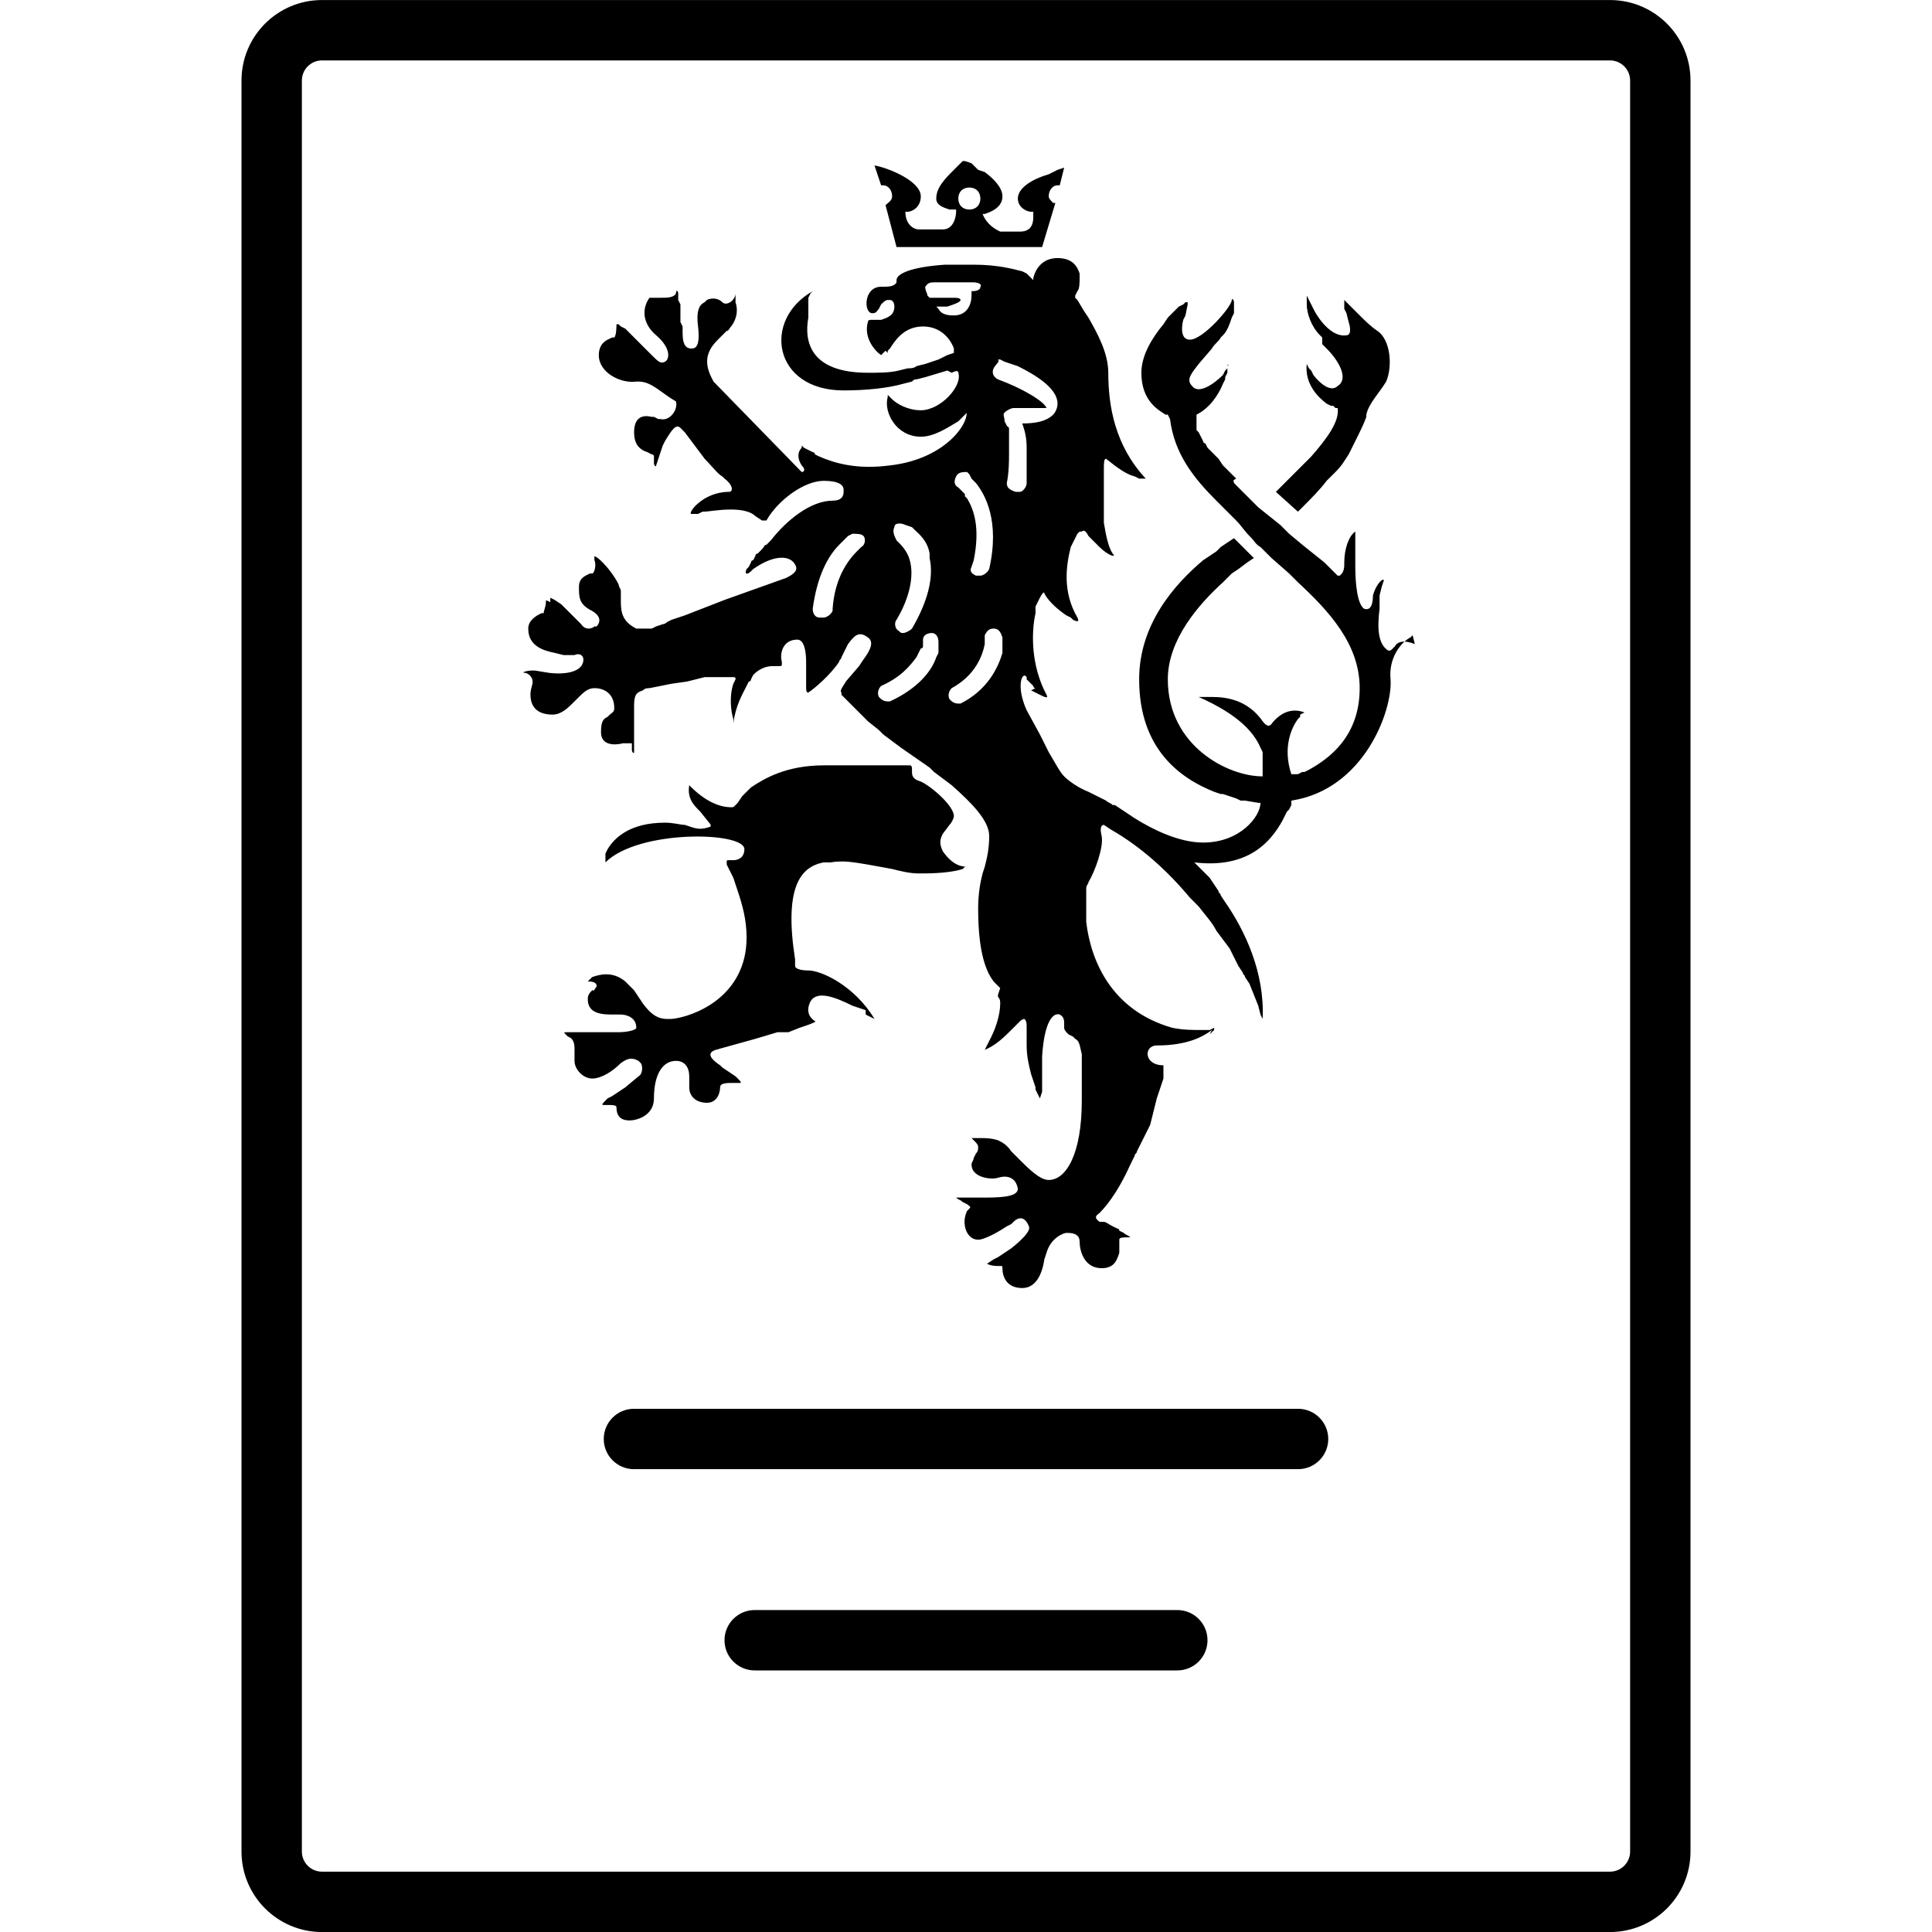<svg width="48" height="48" viewBox="0 0 48 48" fill="none" xmlns="http://www.w3.org/2000/svg">
<g clip-path="url(#clip0_3795_10976)">
<path d="M32.25 36.501C32.664 36.501 33 36.165 33 35.751C33 35.337 32.664 35.001 32.25 35.001H15.75C15.336 35.001 15 35.337 15 35.751C15 36.165 15.336 36.501 15.75 36.501H32.25Z" fill="currentColor"/>
<path d="M29.25 40.001C29.664 40.001 30 40.337 30 40.751C30 41.165 29.664 41.501 29.25 41.501H18.75C18.336 41.501 18 41.165 18 40.751C18 40.337 18.336 40.001 18.75 40.001H29.25Z" fill="currentColor"/>
<path fill-rule="evenodd" clip-rule="evenodd" d="M8 48.001C6.895 48.001 6 47.105 6 46.001V2.001C6 0.896 6.895 0.001 8 0.001H40C41.105 0.001 42 0.896 42 2.001V46.001C42 47.105 41.105 48.001 40 48.001H8ZM7.5 2.001C7.5 1.725 7.724 1.501 8 1.501H40C40.276 1.501 40.5 1.725 40.5 2.001V46.001C40.5 46.277 40.276 46.501 40 46.501H8C7.724 46.501 7.5 46.277 7.5 46.001V2.001Z" fill="currentColor"/>
<path d="M26.274 6.412C26.658 6.412 26.768 6.631 26.823 6.795V6.905C26.823 7.015 26.823 7.179 26.768 7.234L26.713 7.343V7.398L26.768 7.453L26.932 7.727L27.042 7.891C27.261 8.275 27.535 8.768 27.535 9.261C27.535 10.083 27.699 11.069 28.466 11.891H28.302L28.192 11.837C27.973 11.782 27.754 11.617 27.48 11.398C27.425 11.398 27.425 11.508 27.425 11.672V12.22C27.425 12.275 27.425 12.384 27.425 12.439V12.659C27.425 12.713 27.425 12.713 27.425 12.768V12.987C27.48 13.316 27.535 13.59 27.644 13.754C27.754 13.864 27.535 13.809 27.316 13.59L27.042 13.316C26.987 13.207 26.932 13.152 26.877 13.207H26.823L26.768 13.261L26.603 13.59C26.494 14.028 26.384 14.686 26.768 15.343C26.823 15.453 26.768 15.453 26.658 15.398L26.603 15.343L26.494 15.289C26.329 15.179 26.055 14.96 25.946 14.741C25.946 14.686 25.891 14.741 25.836 14.85L25.727 15.069V15.234C25.617 15.727 25.617 16.549 26.001 17.261C26.055 17.371 25.946 17.316 25.836 17.261L25.617 17.152L25.727 17.097C25.727 17.097 25.672 17.097 25.672 17.042L25.617 16.987C25.562 16.933 25.562 16.933 25.507 16.878V16.823C25.398 16.659 25.233 17.042 25.507 17.645L25.836 18.248L26.055 18.686C26.22 18.96 26.329 19.179 26.439 19.289C26.549 19.398 26.768 19.563 27.042 19.672L27.48 19.891C27.535 19.946 27.59 19.946 27.644 20.001H27.699L28.192 20.33C28.631 20.604 29.288 20.933 29.891 20.933C30.823 20.933 31.316 20.275 31.316 19.946H31.261L30.932 19.891H30.823L30.713 19.837L30.384 19.727H30.329L30.165 19.672C29.343 19.343 28.302 18.631 28.302 16.878C28.302 15.508 29.179 14.521 29.891 13.919L30.22 13.7L30.329 13.59L30.658 13.371L31.151 13.864L30.987 13.974L30.768 14.138L30.603 14.248L30.384 14.467C29.781 15.015 29.014 15.891 29.014 16.878C29.014 18.521 30.494 19.289 31.37 19.289V19.015C31.37 19.015 31.37 19.015 31.37 18.96V18.796C31.37 18.741 31.37 18.741 31.37 18.686L31.316 18.576C31.151 18.193 30.768 17.754 29.781 17.316H30.11C30.439 17.316 30.987 17.371 31.37 17.919C31.535 18.138 31.59 17.974 31.644 17.919C31.699 17.864 31.973 17.535 32.411 17.7L32.302 17.754C32.302 17.754 32.302 17.754 32.302 17.809L32.247 17.864C32.083 18.083 31.864 18.576 32.083 19.234H32.247L32.357 19.179H32.411L32.521 19.124C33.014 18.85 33.781 18.302 33.781 17.097C33.781 16.001 33.014 15.179 32.247 14.467L32.028 14.248L31.59 13.864C31.535 13.809 31.535 13.809 31.48 13.754L31.316 13.59C31.206 13.535 31.151 13.426 31.096 13.371L31.042 13.316C30.932 13.207 30.823 13.042 30.713 12.932L30.22 12.439C29.672 11.891 29.179 11.289 29.069 10.412L29.014 10.302H28.959C28.795 10.193 28.357 9.974 28.357 9.261C28.357 8.823 28.631 8.385 28.905 8.056L29.014 7.891L29.288 7.617L29.398 7.563L29.453 7.508H29.507C29.507 7.508 29.507 7.508 29.507 7.563L29.453 7.837L29.398 7.946C29.343 8.165 29.343 8.439 29.562 8.439C29.891 8.439 30.603 7.617 30.603 7.453C30.603 7.398 30.658 7.453 30.658 7.508V7.782L30.603 7.891C30.549 8.056 30.494 8.22 30.384 8.33L30.329 8.385C30.274 8.494 30.165 8.549 30.11 8.659L29.781 9.042C29.617 9.261 29.453 9.426 29.617 9.59C29.781 9.809 30.165 9.535 30.384 9.316L30.439 9.206L30.494 9.152V9.097C30.494 9.042 30.549 9.042 30.494 9.097V9.152V9.261L30.439 9.371V9.426L30.384 9.535C30.274 9.809 30.055 10.138 29.727 10.302V10.686L29.781 10.741L29.891 10.96C29.891 10.96 29.891 11.015 29.946 11.015L30.001 11.124L30.274 11.398L30.384 11.563L30.713 11.891C30.603 11.946 30.658 11.946 30.658 12.001L31.261 12.604L31.809 13.042L32.028 13.261L32.357 13.535L32.905 13.974L33.233 14.302H33.288C33.343 14.248 33.398 14.193 33.398 14.028V13.974C33.398 13.645 33.507 13.316 33.672 13.207V14.083C33.672 14.521 33.727 15.015 33.891 15.124C34.055 15.179 34.11 15.015 34.11 14.796C34.165 14.576 34.329 14.357 34.384 14.412L34.329 14.576L34.275 14.796V15.124C34.22 15.563 34.22 16.001 34.494 16.165C34.548 16.165 34.548 16.165 34.603 16.111L34.658 16.056C34.713 15.946 34.877 15.891 35.151 16.001L35.096 15.782L35.042 15.837C34.822 15.946 34.494 16.33 34.548 16.878C34.603 17.645 33.891 19.617 32.083 19.891V20.001L32.028 20.111L31.973 20.165L31.864 20.384C31.59 20.878 31.042 21.59 29.672 21.426L30.055 21.809L30.274 22.138C30.274 22.193 30.329 22.193 30.329 22.248L30.439 22.412C30.932 23.124 31.425 24.165 31.37 25.316L31.316 25.206L31.261 24.987L31.042 24.439L30.932 24.275C30.932 24.22 30.877 24.22 30.877 24.165L30.768 24.001L30.549 23.563L30.22 23.124C30.11 22.905 29.946 22.741 29.781 22.521L29.562 22.302C29.014 21.645 28.357 21.042 27.59 20.604L27.425 20.494C27.37 20.494 27.316 20.549 27.37 20.768C27.425 21.042 27.206 21.645 27.042 21.919C27.042 21.974 26.987 21.974 26.987 22.083V22.905C27.096 23.837 27.59 25.097 29.124 25.535C29.398 25.59 29.617 25.59 29.836 25.59H30.055L30.165 25.535V25.59L30.055 25.7L30.11 25.59C29.891 25.754 29.507 25.974 28.74 25.974C28.412 25.974 28.412 26.467 28.905 26.467C28.905 26.467 28.905 26.467 28.905 26.521V26.796L28.74 27.289L28.576 27.946L28.247 28.604C28.247 28.659 28.192 28.659 28.192 28.713L28.083 28.933C27.864 29.426 27.59 29.864 27.316 30.138C27.151 30.248 27.261 30.302 27.316 30.357H27.425C27.48 30.357 27.535 30.412 27.644 30.467L27.754 30.521C27.754 30.521 27.809 30.521 27.809 30.576L27.918 30.631C27.973 30.686 28.028 30.686 28.083 30.741H28.028C27.918 30.741 27.809 30.741 27.809 30.796V31.124C27.754 31.289 27.699 31.508 27.37 31.508C26.932 31.508 26.823 31.07 26.823 30.85C26.823 30.631 26.603 30.631 26.494 30.631C26.439 30.631 26.11 30.741 26.001 31.124L25.946 31.289C25.891 31.672 25.727 32.001 25.398 32.001C25.014 32.001 24.905 31.727 24.905 31.508C24.905 31.453 24.905 31.453 24.85 31.453H24.795C24.74 31.453 24.631 31.453 24.521 31.398L24.686 31.289L24.795 31.234L25.124 31.015C25.398 30.796 25.617 30.576 25.562 30.467C25.453 30.193 25.288 30.248 25.179 30.357L25.124 30.412L25.014 30.467C24.85 30.576 24.576 30.741 24.357 30.796C24.028 30.85 23.864 30.412 24.028 30.083L24.083 30.028C24.137 29.974 24.083 29.974 24.028 29.919L23.918 29.864C23.864 29.809 23.809 29.809 23.754 29.754H24.357C24.795 29.754 25.288 29.754 25.288 29.535C25.233 29.206 24.959 29.206 24.795 29.261C24.631 29.316 24.137 29.261 24.137 28.933C24.137 28.878 24.192 28.823 24.192 28.768L24.247 28.659C24.302 28.604 24.302 28.549 24.302 28.494C24.302 28.439 24.247 28.384 24.192 28.33L24.137 28.275H24.192C24.192 28.275 24.192 28.275 24.247 28.275H24.357C24.466 28.275 24.631 28.275 24.795 28.33C24.905 28.384 25.014 28.439 25.124 28.604L25.343 28.823C25.562 29.042 25.836 29.316 26.055 29.316C26.494 29.316 26.877 28.659 26.877 27.343V26.193C26.823 25.974 26.823 25.864 26.713 25.809L26.658 25.754L26.549 25.7L26.494 25.645C26.494 25.645 26.439 25.59 26.439 25.535V25.426C26.439 25.371 26.439 25.261 26.329 25.206C26.165 25.152 25.946 25.371 25.891 26.248V26.467C25.891 26.521 25.891 26.521 25.891 26.576V27.124L25.836 27.289L25.727 27.07V27.015L25.617 26.686C25.562 26.467 25.507 26.248 25.507 25.974C25.507 25.919 25.507 25.864 25.507 25.809V25.535C25.507 25.426 25.507 25.371 25.453 25.316C25.453 25.316 25.398 25.316 25.343 25.371L25.124 25.59C24.959 25.754 24.74 25.974 24.466 26.083L24.631 25.754C24.74 25.535 24.85 25.206 24.85 24.933C24.85 24.878 24.85 24.823 24.795 24.768V24.713L24.85 24.549L24.686 24.384C24.521 24.165 24.302 23.727 24.302 22.576C24.302 22.193 24.357 21.919 24.412 21.7L24.466 21.535C24.521 21.316 24.576 21.097 24.576 20.768C24.576 20.384 24.137 19.946 23.644 19.508L23.206 19.179L23.096 19.07L22.384 18.576L21.946 18.248C21.891 18.193 21.891 18.193 21.836 18.138L21.562 17.919L20.905 17.261C20.905 17.261 20.905 17.261 20.905 17.206C20.85 17.152 20.959 17.042 21.014 16.933L21.343 16.549L21.453 16.384C21.617 16.165 21.727 15.946 21.562 15.837C21.343 15.672 21.233 15.782 21.069 16.001L20.905 16.33C20.905 16.384 20.85 16.384 20.85 16.439C20.631 16.768 20.247 17.097 20.083 17.206C20.028 17.206 20.028 17.152 20.028 17.042V16.439C20.028 16.165 19.973 15.891 19.809 15.891C19.425 15.891 19.37 16.275 19.425 16.439V16.494C19.425 16.549 19.425 16.549 19.316 16.549H19.206C19.042 16.549 18.877 16.604 18.713 16.768L18.658 16.878C18.658 16.878 18.658 16.933 18.603 16.933L18.549 17.042C18.439 17.261 18.274 17.535 18.22 17.974V17.864C18.165 17.7 18.11 17.316 18.22 16.987L18.274 16.878C18.274 16.823 18.274 16.823 18.165 16.823H17.507L17.069 16.933L16.686 16.987L16.137 17.097C16.083 17.097 16.028 17.097 15.973 17.152C15.809 17.206 15.754 17.261 15.754 17.535V18.193C15.754 18.412 15.754 18.521 15.754 18.686C15.754 18.741 15.699 18.686 15.699 18.631V18.467C15.699 18.467 15.699 18.467 15.644 18.467H15.48C15.261 18.521 14.932 18.521 14.932 18.193C14.932 17.919 14.987 17.864 15.096 17.809L15.151 17.754C15.206 17.7 15.261 17.7 15.261 17.59C15.261 17.261 15.042 17.097 14.768 17.097C14.603 17.097 14.494 17.206 14.384 17.316L14.274 17.426C14.11 17.59 13.946 17.754 13.727 17.754C13.233 17.754 13.179 17.426 13.179 17.261C13.179 17.097 13.233 17.042 13.233 16.933C13.233 16.823 13.124 16.713 13.014 16.713C12.96 16.713 13.069 16.659 13.233 16.659H13.288L13.617 16.713C14.001 16.768 14.494 16.713 14.494 16.384C14.494 16.275 14.384 16.22 14.274 16.275H14.11C14.055 16.275 14.055 16.275 14.001 16.275L13.781 16.22C13.507 16.165 13.124 16.056 13.124 15.617C13.124 15.398 13.343 15.289 13.453 15.234H13.507C13.507 15.179 13.562 15.069 13.562 14.96C13.562 14.905 13.562 14.905 13.672 14.96V14.85L13.781 14.905L13.946 15.015L14.439 15.508C14.549 15.672 14.713 15.617 14.768 15.563H14.822C14.877 15.508 14.987 15.343 14.713 15.179C14.384 15.015 14.384 14.85 14.384 14.576C14.384 14.357 14.549 14.302 14.658 14.248H14.713C14.768 14.248 14.822 14.028 14.768 13.919V13.864C14.713 13.7 15.151 14.083 15.37 14.521C15.37 14.576 15.425 14.631 15.425 14.686V14.96C15.425 15.234 15.48 15.453 15.809 15.617H16.028C16.028 15.617 16.028 15.617 16.083 15.617H16.192L16.302 15.563L16.466 15.508C16.466 15.508 16.521 15.508 16.576 15.453L16.686 15.398L17.014 15.289L18.001 14.905L19.535 14.357C19.644 14.302 19.864 14.193 19.754 14.028C19.644 13.809 19.261 13.754 18.713 14.138L18.658 14.193C18.549 14.302 18.494 14.248 18.549 14.138L18.603 14.083L18.658 13.974C18.658 13.974 18.658 13.919 18.713 13.919L18.768 13.809C18.768 13.809 18.768 13.754 18.823 13.754L18.932 13.645C18.987 13.59 18.987 13.535 19.042 13.535L19.151 13.426C19.535 12.932 20.137 12.439 20.686 12.439C20.905 12.439 20.959 12.33 20.959 12.22V12.165C20.959 12.056 20.85 11.946 20.466 11.946C19.973 11.946 19.316 12.439 19.042 12.932C19.042 12.932 18.987 12.932 18.932 12.932L18.768 12.823C18.658 12.713 18.439 12.659 18.165 12.659C17.836 12.659 17.617 12.713 17.453 12.713L17.343 12.768H17.179C17.069 12.768 17.453 12.22 18.11 12.22C18.22 12.22 18.22 12.056 18.001 11.891L17.946 11.837C17.836 11.782 17.672 11.563 17.507 11.398L17.014 10.741C16.959 10.686 16.959 10.686 16.905 10.631C16.795 10.521 16.686 10.686 16.521 10.96L16.466 11.069L16.302 11.563C16.302 11.617 16.247 11.563 16.247 11.508V11.343C16.247 11.289 16.192 11.289 16.192 11.289L16.083 11.234C15.918 11.179 15.754 11.069 15.754 10.741C15.754 10.357 15.973 10.302 16.192 10.357H16.247L16.357 10.412C16.357 10.412 16.357 10.412 16.412 10.412C16.631 10.467 16.85 10.193 16.795 9.974C16.412 9.754 16.192 9.48 15.864 9.48H15.809C15.425 9.535 14.877 9.261 14.877 8.823C14.877 8.604 14.987 8.494 15.096 8.439L15.206 8.385H15.261C15.316 8.33 15.316 8.111 15.316 8.056C15.316 8.056 15.316 8.056 15.37 8.056L15.425 8.111L15.535 8.165L15.918 8.549C15.973 8.604 15.973 8.604 16.028 8.659L16.192 8.823C16.357 8.987 16.412 9.042 16.521 8.987C16.631 8.932 16.686 8.659 16.302 8.33C15.918 8.001 15.973 7.617 16.137 7.398C16.137 7.398 16.192 7.398 16.247 7.398H16.412C16.576 7.398 16.74 7.398 16.795 7.289C16.795 7.179 16.85 7.234 16.85 7.289V7.453L16.905 7.563V8.001L16.959 8.111V8.275C16.959 8.604 17.069 8.659 17.179 8.659C17.288 8.659 17.398 8.604 17.343 8.111C17.288 7.672 17.398 7.563 17.507 7.508L17.562 7.453C17.672 7.398 17.836 7.398 17.946 7.508C18.055 7.617 18.274 7.453 18.274 7.289V7.508C18.329 7.672 18.329 7.891 18.165 8.111C18.11 8.165 18.11 8.22 18.055 8.22L17.836 8.439C17.617 8.659 17.453 8.932 17.672 9.371L17.727 9.48L19.918 11.727C19.973 11.727 20.028 11.672 19.918 11.563C19.809 11.398 19.809 11.234 19.918 11.124V11.069L19.973 11.124L20.192 11.234C20.192 11.234 20.247 11.234 20.247 11.289L20.357 11.343C20.74 11.508 21.288 11.672 22.11 11.563C23.59 11.398 24.192 10.357 23.973 10.138L24.083 10.193L23.809 10.467C23.535 10.631 23.206 10.85 22.877 10.85C22.274 10.85 21.946 10.248 22.055 9.864V9.809L22.165 9.919C22.274 10.028 22.549 10.193 22.877 10.193C23.37 10.193 23.918 9.59 23.809 9.261C23.809 9.206 23.754 9.206 23.644 9.261L23.535 9.206L22.987 9.371L22.768 9.426C22.713 9.426 22.713 9.426 22.658 9.48L22.439 9.535C22.055 9.645 21.507 9.7 20.959 9.7C19.206 9.7 18.932 7.946 20.192 7.234L20.137 7.289L20.083 7.398V7.891C19.973 8.494 20.137 9.261 21.562 9.261C21.836 9.261 22.11 9.261 22.329 9.206L22.549 9.152C22.603 9.152 22.713 9.152 22.768 9.097L22.987 9.042L23.316 8.932L23.535 8.823L23.699 8.768V8.659C23.644 8.494 23.425 8.111 22.932 8.111C22.439 8.111 22.22 8.494 22.11 8.659L22.055 8.713V8.768L22.001 8.713L21.891 8.823C21.727 8.713 21.453 8.385 21.562 8.001C21.562 7.946 21.617 7.946 21.672 7.946H21.891C22.055 7.891 22.22 7.837 22.22 7.617C22.22 7.508 22.165 7.453 22.11 7.453H22.055C22.001 7.453 21.946 7.508 21.891 7.563L21.836 7.672C21.781 7.727 21.781 7.782 21.672 7.782C21.453 7.782 21.453 7.124 21.891 7.124H21.946C22.055 7.124 22.22 7.124 22.274 7.015V6.96C22.274 6.795 22.658 6.631 23.48 6.576H23.754C23.864 6.576 24.028 6.576 24.192 6.576C24.795 6.576 25.179 6.686 25.398 6.741L25.507 6.795L25.672 6.96V6.905C25.727 6.686 25.891 6.412 26.274 6.412ZM20.466 19.015H22.603C22.658 19.015 22.658 19.07 22.658 19.124V19.179C22.658 19.234 22.658 19.343 22.823 19.398C23.042 19.453 23.699 20.001 23.699 20.275C23.699 20.33 23.644 20.439 23.59 20.494L23.425 20.713C23.37 20.823 23.316 20.933 23.425 21.152C23.699 21.535 23.918 21.535 24.083 21.535H24.028C24.028 21.535 24.028 21.535 23.973 21.535L23.918 21.59C23.754 21.645 23.425 21.7 22.932 21.7H22.823C22.603 21.7 22.384 21.645 22.165 21.59L21.562 21.48C21.233 21.426 20.959 21.371 20.631 21.426H20.466C19.864 21.535 19.48 22.083 19.754 23.837V24.001C19.754 24.056 19.864 24.111 20.083 24.111C20.412 24.111 21.233 24.494 21.727 25.316L21.507 25.206V25.097L21.179 24.987C20.74 24.768 20.302 24.604 20.137 24.878C20.028 25.097 20.083 25.261 20.247 25.371C20.302 25.371 20.192 25.426 20.028 25.48L19.864 25.535L19.59 25.645H19.316L18.768 25.809L17.781 26.083C17.617 26.138 17.562 26.248 17.891 26.467L17.946 26.521L18.274 26.741L18.329 26.796C18.384 26.85 18.439 26.905 18.384 26.905H18.22C18.055 26.905 17.891 26.905 17.891 27.015C17.891 27.124 17.836 27.398 17.562 27.398C17.288 27.398 17.124 27.234 17.124 27.015V26.741C17.124 26.521 17.014 26.357 16.795 26.357C16.466 26.357 16.247 26.686 16.247 27.289C16.247 27.727 15.809 27.837 15.644 27.837C15.48 27.837 15.316 27.782 15.316 27.508C15.316 27.453 15.206 27.453 15.096 27.453H14.987C14.932 27.453 14.987 27.398 15.096 27.289L15.206 27.234L15.535 27.015L15.864 26.741C15.973 26.686 15.973 26.467 15.918 26.412L15.864 26.357C15.754 26.302 15.644 26.248 15.425 26.412C15.206 26.631 14.932 26.796 14.713 26.796C14.494 26.796 14.274 26.576 14.274 26.357V26.083C14.274 25.974 14.274 25.809 14.11 25.754L14.055 25.7C14.001 25.645 14.001 25.645 14.11 25.645H15.37C15.59 25.645 15.809 25.59 15.809 25.535C15.809 25.261 15.535 25.206 15.425 25.206H15.261C14.987 25.206 14.603 25.206 14.603 24.823C14.603 24.713 14.658 24.659 14.713 24.604H14.768C14.768 24.549 14.822 24.549 14.822 24.494C14.822 24.384 14.658 24.384 14.603 24.384L14.713 24.275C14.877 24.22 15.206 24.111 15.535 24.384C15.59 24.439 15.699 24.549 15.754 24.604L15.973 24.933C16.137 25.152 16.302 25.316 16.576 25.316H16.686C17.233 25.261 18.549 24.768 18.549 23.289C18.549 22.85 18.439 22.467 18.329 22.138L18.22 21.809L18.055 21.48C18.055 21.426 18.055 21.426 18.055 21.426C18.055 21.371 18.055 21.371 18.11 21.371H18.22C18.329 21.371 18.494 21.316 18.494 21.097C18.494 20.659 15.864 20.604 15.042 21.426V21.206L15.096 21.097C15.261 20.823 15.644 20.439 16.521 20.439C16.74 20.439 16.905 20.494 17.014 20.494L17.179 20.549C17.343 20.604 17.453 20.604 17.617 20.549C17.672 20.549 17.672 20.494 17.617 20.439L17.398 20.165C17.233 20.001 17.069 19.837 17.124 19.508L17.179 19.563C17.343 19.727 17.727 20.056 18.165 20.056C18.22 20.056 18.22 20.056 18.274 20.001L18.329 19.946L18.439 19.782L18.658 19.563C18.987 19.343 19.535 19.015 20.466 19.015ZM23.151 15.727C23.042 15.727 22.932 15.782 22.932 15.891V16.056C22.932 16.056 22.932 16.111 22.877 16.111L22.768 16.33C22.603 16.549 22.384 16.823 21.891 17.042C21.836 17.097 21.781 17.206 21.836 17.316C21.891 17.371 21.946 17.426 22.055 17.426H22.11C22.823 17.097 23.151 16.659 23.261 16.33L23.316 16.22V15.946C23.316 15.837 23.261 15.727 23.151 15.727ZM24.686 15.617C24.576 15.617 24.521 15.672 24.466 15.782V16.001C24.412 16.275 24.247 16.768 23.644 17.097C23.59 17.152 23.535 17.261 23.59 17.371C23.644 17.426 23.699 17.48 23.809 17.48H23.864C24.521 17.152 24.795 16.604 24.905 16.22V15.837C24.85 15.672 24.795 15.617 24.686 15.617ZM22.22 13.097C22.165 13.207 22.22 13.316 22.274 13.426L22.329 13.48C22.384 13.535 22.549 13.7 22.603 13.919C22.713 14.302 22.603 14.85 22.274 15.398C22.22 15.453 22.22 15.617 22.329 15.672C22.384 15.727 22.384 15.727 22.439 15.727C22.494 15.727 22.603 15.672 22.658 15.617C23.042 14.96 23.206 14.357 23.096 13.864V13.754C23.042 13.426 22.823 13.261 22.713 13.152L22.658 13.097L22.494 13.042C22.384 12.987 22.22 12.987 22.22 13.097ZM21.179 13.261L21.069 13.316L20.85 13.535C20.576 13.809 20.302 14.302 20.192 15.124C20.192 15.234 20.247 15.343 20.357 15.343H20.466C20.521 15.343 20.631 15.289 20.686 15.179V15.124C20.74 14.357 21.069 13.919 21.288 13.7L21.398 13.59C21.507 13.535 21.507 13.371 21.453 13.316C21.398 13.261 21.288 13.261 21.179 13.261ZM23.754 11.837C23.699 11.946 23.699 12.056 23.809 12.111L23.973 12.275C23.973 12.275 23.973 12.275 23.973 12.33L24.028 12.384C24.192 12.659 24.357 13.097 24.192 13.919L24.137 14.083C24.083 14.193 24.137 14.248 24.247 14.302H24.357C24.412 14.302 24.521 14.248 24.576 14.138C24.85 12.932 24.466 12.275 24.247 12.001L24.137 11.891L24.083 11.782L24.028 11.727C23.918 11.727 23.809 11.727 23.754 11.837ZM32.466 7.343L32.631 7.672C32.795 8.001 33.124 8.385 33.453 8.33C33.562 8.33 33.562 8.165 33.507 8.001L33.453 7.782L33.398 7.672V7.563C33.398 7.508 33.398 7.508 33.398 7.453L33.727 7.782C33.891 7.946 34.055 8.111 34.22 8.22C34.548 8.439 34.603 9.097 34.439 9.48C34.275 9.754 34.001 10.028 33.946 10.302V10.357C33.891 10.521 33.781 10.741 33.617 11.069L33.507 11.289C33.398 11.453 33.343 11.563 33.179 11.727L32.959 11.946C32.795 12.165 32.576 12.384 32.357 12.604L32.247 12.713L31.699 12.22L32.576 11.343C32.959 10.905 33.288 10.467 33.233 10.138H33.179L33.124 10.083C33.124 10.083 33.124 10.083 33.069 10.083L32.959 10.028C32.74 9.864 32.411 9.535 32.466 9.042L32.521 9.152C32.521 9.152 32.521 9.152 32.576 9.206L32.631 9.316C32.795 9.535 33.069 9.754 33.233 9.59C33.507 9.426 33.288 8.987 32.959 8.659L32.85 8.549V8.385L32.795 8.33C32.576 8.111 32.466 7.782 32.466 7.563V7.343ZM24.686 9.152C24.631 9.261 24.686 9.371 24.795 9.426C25.398 9.645 25.946 9.974 26.001 10.138H25.946C25.946 10.138 25.946 10.138 25.891 10.138H25.179C25.124 10.138 25.014 10.193 24.959 10.248C24.905 10.302 24.959 10.357 24.959 10.467L25.014 10.576L25.069 10.631V10.686C25.069 10.686 25.069 10.686 25.069 10.741V11.234C25.069 11.453 25.069 11.727 25.014 12.001C25.014 12.111 25.069 12.165 25.233 12.22H25.343C25.398 12.22 25.507 12.111 25.507 12.001C25.507 11.891 25.507 11.782 25.507 11.727V11.453C25.507 11.398 25.507 11.398 25.507 11.343V11.124C25.507 10.85 25.453 10.686 25.398 10.521C25.727 10.521 26.001 10.467 26.165 10.302C26.22 10.248 26.274 10.138 26.274 10.028C26.274 9.645 25.727 9.316 25.288 9.097L24.959 8.987L24.85 8.932H24.795C24.85 8.987 24.74 9.042 24.686 9.152ZM24.192 7.015H23.206C23.042 7.015 23.042 7.069 22.987 7.124C22.987 7.234 23.042 7.289 23.042 7.343L23.096 7.398H23.699C23.754 7.398 23.864 7.398 23.864 7.453C23.864 7.508 23.699 7.563 23.535 7.617H23.261L23.316 7.672C23.37 7.782 23.48 7.837 23.699 7.837C24.028 7.837 24.137 7.563 24.137 7.343V7.234C24.192 7.234 24.357 7.234 24.357 7.124C24.412 7.069 24.302 7.015 24.192 7.015ZM23.973 4.001L24.137 4.056L24.302 4.22L24.466 4.275C24.686 4.439 24.905 4.659 24.905 4.878C24.905 5.152 24.631 5.261 24.466 5.316H24.412C24.521 5.59 24.74 5.7 24.85 5.754H25.343C25.672 5.754 25.672 5.48 25.672 5.371V5.261H25.617C25.507 5.261 25.288 5.152 25.288 4.932C25.288 4.659 25.672 4.439 26.055 4.33L26.274 4.22L26.439 4.165L26.329 4.604H26.274C26.165 4.604 26.055 4.713 26.055 4.878C26.055 4.932 26.11 4.987 26.165 5.042H26.22L25.891 6.138H22.274L22.001 5.097C22.055 5.042 22.165 4.987 22.165 4.878C22.165 4.713 22.055 4.604 21.946 4.604H21.891L21.727 4.111C22.055 4.165 22.877 4.494 22.877 4.878C22.877 5.152 22.658 5.261 22.549 5.261H22.494C22.494 5.59 22.713 5.7 22.823 5.7H23.425C23.699 5.7 23.754 5.371 23.754 5.261V5.206H23.59C23.425 5.152 23.261 5.097 23.261 4.932C23.261 4.659 23.48 4.439 23.699 4.22L23.918 4.001H23.973ZM24.083 4.659C23.918 4.659 23.809 4.768 23.809 4.932C23.809 5.097 23.918 5.206 24.083 5.206C24.247 5.206 24.357 5.097 24.357 4.932C24.357 4.768 24.247 4.659 24.083 4.659Z" fill="currentColor"/>
</g>
<defs>
<clipPath id="clip0_3795_10976">
<rect width="48" height="48" fill="white" transform="translate(0 0.001)"/>
</clipPath>
</defs>
</svg>
